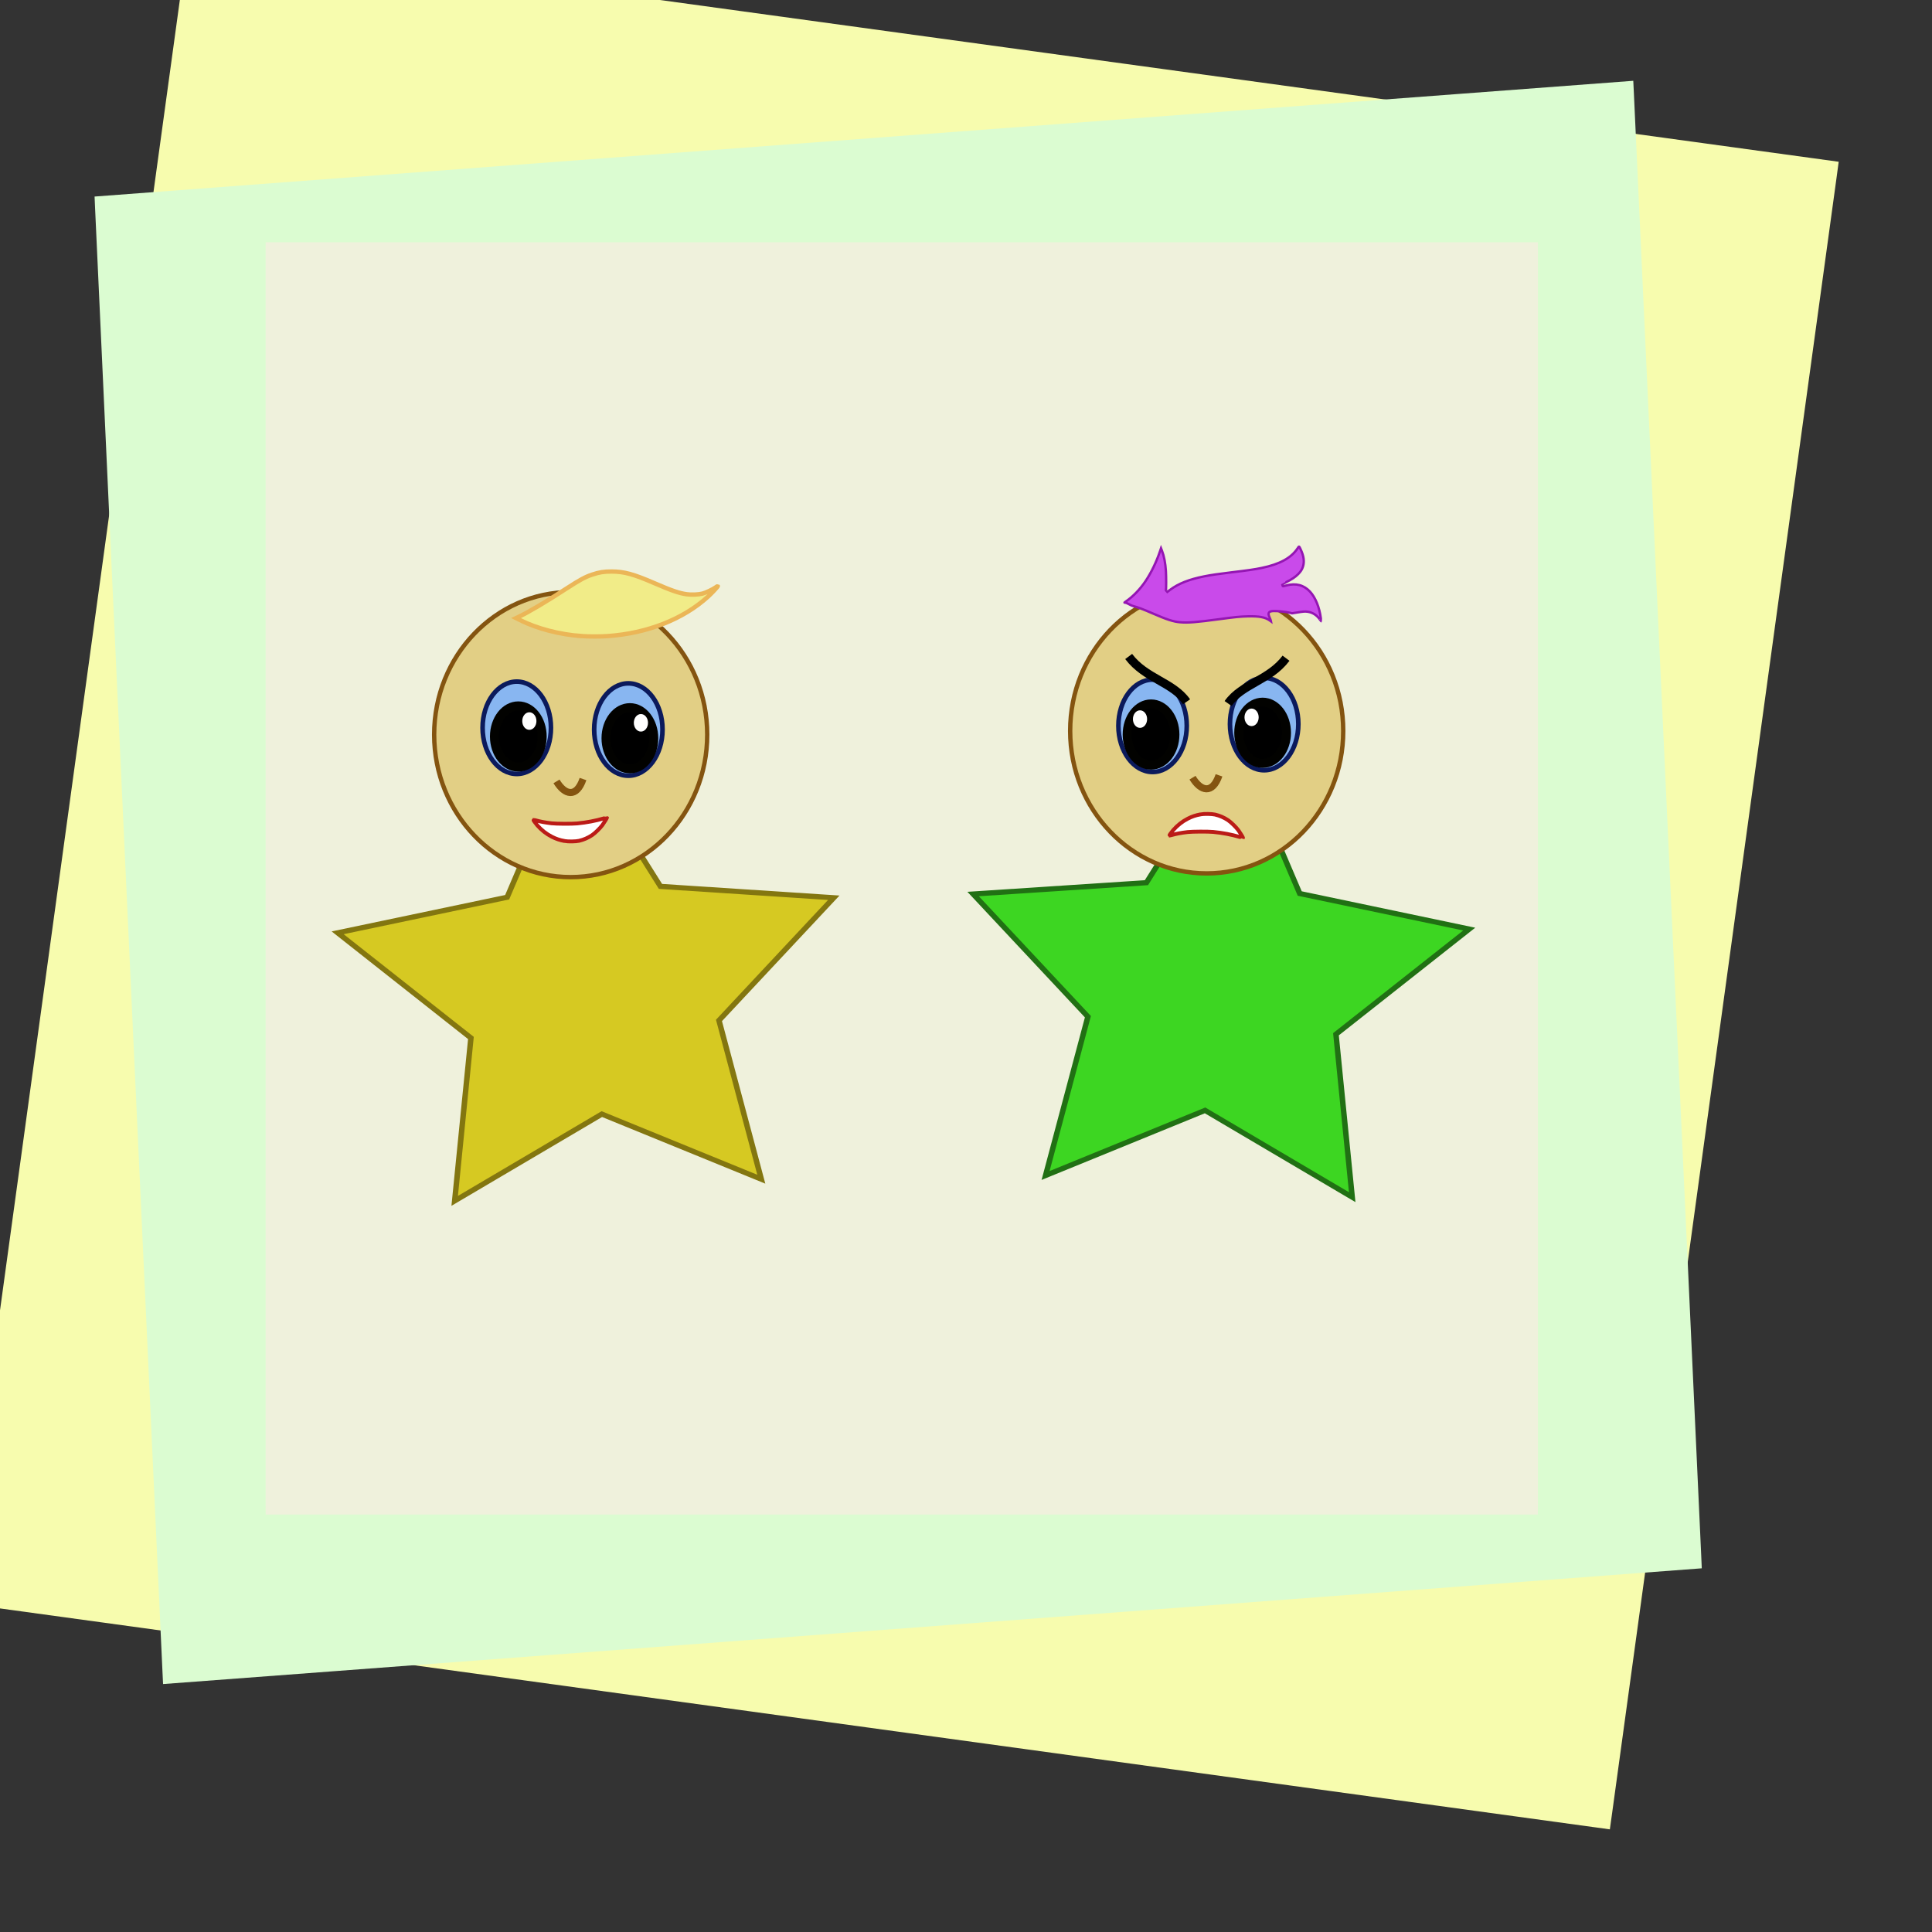 <?xml version="1.0" encoding="UTF-8" standalone="no"?>
<!-- Created with Inkscape (http://www.inkscape.org/) -->

<svg
   xmlns:dc="http://purl.org/dc/elements/1.1/"
   xmlns:cc="http://creativecommons.org/ns#"
   xmlns:rdf="http://www.w3.org/1999/02/22-rdf-syntax-ns#"
   xmlns:svg="http://www.w3.org/2000/svg"
   xmlns="http://www.w3.org/2000/svg"
   xmlns:sodipodi="http://sodipodi.sourceforge.net/DTD/sodipodi-0.dtd"
   xmlns:inkscape="http://www.inkscape.org/namespaces/inkscape"
   width="8.5in"
   height="8.5in"
   id="svg2"
   version="1.1"
   inkscape:version="0.91 r13725"
   sodipodi:docname="little child vefsida.svg">
  <rect width="100%" height="100%" fill="#333333" stroke="none"/>
  <defs
     id="defs4">
    <inkscape:path-effect
       effect="spiro"
       id="path-effect5795"
       is_visible="true" />
    <inkscape:path-effect
       effect="spiro"
       id="path-effect5795-5"
       is_visible="true" />
    <inkscape:path-effect
       effect="spiro"
       id="path-effect5795-5-6"
       is_visible="true" />
    <inkscape:path-effect
       effect="spiro"
       id="path-effect5795-5-6-0"
       is_visible="true" />
    <inkscape:path-effect
       effect="spiro"
       id="path-effect5795-5-6-0-5"
       is_visible="true" />
    <inkscape:path-effect
       effect="spiro"
       id="path-effect5795-5-6-0-5-1"
       is_visible="true" />
    <inkscape:path-effect
       effect="spiro"
       id="path-effect5795-6"
       is_visible="true" />
    <inkscape:path-effect
       effect="spiro"
       id="path-effect5795-5-3"
       is_visible="true" />
    <inkscape:path-effect
       effect="spiro"
       id="path-effect5795-5-3-7"
       is_visible="true" />
    <inkscape:path-effect
       effect="spiro"
       id="path-effect5795-6-9"
       is_visible="true" />
    <inkscape:path-effect
       effect="spiro"
       id="path-effect5795-6-9-7"
       is_visible="true" />
    <inkscape:path-effect
       effect="spiro"
       id="path-effect5795-6-9-7-2"
       is_visible="true" />
    <inkscape:path-effect
       effect="spiro"
       id="path-effect5795-6-9-7-2-4"
       is_visible="true" />
    <inkscape:path-effect
       effect="spiro"
       id="path-effect5795-61"
       is_visible="true" />
    <inkscape:path-effect
       effect="spiro"
       id="path-effect5795-5-3-7-1"
       is_visible="true" />
    <inkscape:path-effect
       effect="spiro"
       id="path-effect5795-5-3-9"
       is_visible="true" />
    <inkscape:path-effect
       effect="spiro"
       id="path-effect5795-5-2"
       is_visible="true" />
    <inkscape:path-effect
       effect="spiro"
       id="path-effect5795-5-6-9"
       is_visible="true" />
    <inkscape:path-effect
       effect="spiro"
       id="path-effect5795-5-6-0-3"
       is_visible="true" />
    <inkscape:path-effect
       effect="spiro"
       id="path-effect5795-5-6-0-5-5"
       is_visible="true" />
    <inkscape:path-effect
       effect="spiro"
       id="path-effect5795-5-6-0-5-1-0"
       is_visible="true" />
    <inkscape:path-effect
       effect="spiro"
       id="path-effect5795-6-6"
       is_visible="true" />
    <inkscape:path-effect
       effect="spiro"
       id="path-effect5795-6-9-7-0"
       is_visible="true" />
    <inkscape:path-effect
       effect="spiro"
       id="path-effect5795-6-9-7-2-8"
       is_visible="true" />
    <inkscape:path-effect
       effect="spiro"
       id="path-effect5795-6-9-7-2-4-9"
       is_visible="true" />
  </defs>
  <sodipodi:namedview
     id="base"
     pagecolor="#ffffff"
     bordercolor="#666666"
     borderopacity="1.0"
     inkscape:pageopacity="0.0"
     inkscape:pageshadow="2"
     inkscape:zoom="0.69296465"
     inkscape:cx="-21.734337"
     inkscape:cy="345.24415"
     inkscape:document-units="px"
     inkscape:current-layer="layer1"
     showgrid="false"
     inkscape:window-width="1920"
     inkscape:window-height="1017"
     inkscape:window-x="-8"
     inkscape:window-y="-8"
     inkscape:window-maximized="1"
     units="in"
     showguides="true"
     inkscape:guide-bbox="true">
    <sodipodi:guide
       position="379.529,204.917"
       orientation="1,0"
       id="guide3414" />
    <sodipodi:guide
       position="717.208,388.187"
       orientation="0,1"
       id="guide3416" />
    <inkscape:grid
       type="xygrid"
       id="grid3422" />
  </sodipodi:namedview>
  <g
     inkscape:label="Layer 1"
     inkscape:groupmode="layer"
     id="layer1"
     transform="translate(0,-287.362)">
    <rect
       inkscape:export-ydpi="90"
       inkscape:export-xdpi="90"
       ry="6.986"
       rx="0.016"
       y="246.724"
       x="114.288"
       height="710.719"
       width="703.234"
       id="rect5261-2-2"
       style="fill:#f7fcae;fill-opacity:1;fill-rule:nonzero;stroke:none"
       transform="matrix(0.991,0.136,-0.136,0.991,0,0)" />
    <rect
       inkscape:export-ydpi="90"
       inkscape:export-xdpi="90"
       transform="matrix(0.997,-0.075,0.046,0.999,0,0)"
       ry="5.414"
       rx="0.013"
       y="372.465"
       x="22.868"
       height="628.895"
       width="651.869"
       id="rect6031-9"
       style="fill:#dbfcd1;fill-opacity:1;fill-rule:nonzero;stroke:none" />
    <rect
       inkscape:export-ydpi="90"
       inkscape:export-xdpi="90"
       ry="4.022"
       rx="0.018"
       y="389.676"
       x="112.185"
       height="537.358"
       width="537.358"
       id="rect5261-4"
       style="fill:#eff1dc;fill-opacity:1;fill-rule:nonzero;stroke:none;stroke-width:0;stroke-linecap:square;stroke-linejoin:miter;stroke-miterlimit:4;stroke-dasharray:none;stroke-opacity:1" />
    <path
       sodipodi:type="star"
       style="fill:#d6c922;fill-opacity:1;fill-rule:nonzero;stroke:#837610;stroke-width:2;stroke-linecap:square;stroke-linejoin:miter;stroke-miterlimit:4;stroke-dasharray:none;stroke-opacity:1"
       id="path2987-1-4"
       sodipodi:sides="5"
       sodipodi:cx="166.43285"
       sodipodi:cy="503.79074"
       sodipodi:r1="95.487183"
       sodipodi:r2="47.743591"
       sodipodi:arg1="0.85843873"
       sodipodi:arg2="1.4867573"
       inkscape:flatsided="false"
       inkscape:rounded="0"
       inkscape:randomized="0"
       d="m 228.845,576.058 -58.405,-24.692 -53.451,34.114 5.435,-63.176 -48.962,-40.293 61.764,-14.353 23.191,-59.017 32.737,54.306 63.295,3.819 -41.531,47.916 z"
       inkscape:transform-center-x="2.7562393"
       inkscape:transform-center-y="-8.0788221"
       transform="matrix(1.157,0.01,-0.009,1.09,61.955,155.218)"
       inkscape:export-filename="C:\Users\Notandi\Documents\Gogn\2016\TheLittleChild\03.png"
       inkscape:export-xdpi="29"
       inkscape:export-ydpi="29" />
    <ellipse
       style="fill:#e2cf85;fill-opacity:1;fill-rule:nonzero;stroke:#845410;stroke-width:1.848;stroke-linecap:square;stroke-linejoin:miter;stroke-miterlimit:4;stroke-dasharray:none;stroke-opacity:1"
       id="path2985-7-5"
       inkscape:export-filename="C:\Users\Notandi\Documents\Gogn\2016\TheLittleChild\03.png"
       inkscape:export-xdpi="29"
       inkscape:export-ydpi="29"
       cx="241.039"
       cy="597.632"
       rx="57.667"
       ry="60.197" />
    <path
       style="fill:none;stroke:#845410;stroke-width:2.994;stroke-linecap:butt;stroke-linejoin:miter;stroke-miterlimit:4;stroke-dasharray:none;stroke-opacity:1"
       d="m 235.045,617.393 c 3.445,5.717 8.395,7.143 11.198,-0.994"
       id="path2989-40-2-2"
       inkscape:connector-curvature="0"
       inkscape:export-filename="C:\Users\Notandi\Documents\Gogn\2016\TheLittleChild\03.png"
       inkscape:export-xdpi="29"
       inkscape:export-ydpi="29"
       sodipodi:nodetypes="cc" />
    <g
       id="g4373"
       transform="matrix(-1.078,0,0,1.078,632.365,28.596)">
      <ellipse
         ry="18.094"
         rx="13.395"
         cy="525.875"
         cx="340.425"
         inkscape:export-ydpi="29"
         inkscape:export-xdpi="29"
         inkscape:export-filename="C:\Users\Notandi\Documents\Gogn\2016\TheLittleChild\03.png"
         id="path3759-1-8-2"
         style="fill:#88b6f1;fill-opacity:1;fill-rule:nonzero;stroke:#0b1a5c;stroke-width:1.806;stroke-linecap:square;stroke-linejoin:miter;stroke-miterlimit:4;stroke-dasharray:none;stroke-opacity:1" />
      <ellipse
         ry="11.987"
         rx="9.348"
         cy="529.286"
         cx="339.822"
         inkscape:export-ydpi="29"
         inkscape:export-xdpi="29"
         inkscape:export-filename="C:\Users\Notandi\Documents\Gogn\2016\TheLittleChild\03.png"
         id="path3759-1-8-2-2"
         style="fill:#000000;fill-opacity:1;fill-rule:nonzero;stroke:#020200;stroke-width:3.53;stroke-linecap:square;stroke-linejoin:miter;stroke-miterlimit:4;stroke-dasharray:none;stroke-opacity:1" />
      <ellipse
         ry="2.997"
         rx="2.337"
         cy="523.24"
         cx="335.5"
         inkscape:export-ydpi="29"
         inkscape:export-xdpi="29"
         inkscape:export-filename="C:\Users\Notandi\Documents\Gogn\2016\TheLittleChild\03.png"
         id="path3759-1-8-2-2-5"
         style="fill:#ffffff;fill-opacity:1;fill-rule:nonzero;stroke:#ffffff;stroke-width:0.883;stroke-linecap:square;stroke-linejoin:miter;stroke-miterlimit:4;stroke-dasharray:none;stroke-opacity:1" />
      <ellipse
         ry="18.094"
         rx="13.395"
         cy="525.186"
         cx="384.139"
         inkscape:export-ydpi="29"
         inkscape:export-xdpi="29"
         inkscape:export-filename="C:\Users\Notandi\Documents\Gogn\2016\TheLittleChild\03.png"
         id="path3759-1-8-2-1"
         style="fill:#88b6f1;fill-opacity:1;fill-rule:nonzero;stroke:#0b1a5c;stroke-width:1.806;stroke-linecap:square;stroke-linejoin:miter;stroke-miterlimit:4;stroke-dasharray:none;stroke-opacity:1" />
      <ellipse
         ry="11.987"
         rx="9.348"
         cy="528.598"
         cx="383.536"
         inkscape:export-ydpi="29"
         inkscape:export-xdpi="29"
         inkscape:export-filename="C:\Users\Notandi\Documents\Gogn\2016\TheLittleChild\03.png"
         id="path3759-1-8-2-2-6"
         style="fill:#000000;fill-opacity:1;fill-rule:nonzero;stroke:#020200;stroke-width:3.53;stroke-linecap:square;stroke-linejoin:miter;stroke-miterlimit:4;stroke-dasharray:none;stroke-opacity:1" />
      <ellipse
         ry="2.997"
         rx="2.337"
         cy="522.551"
         cx="379.214"
         inkscape:export-ydpi="29"
         inkscape:export-xdpi="29"
         inkscape:export-filename="C:\Users\Notandi\Documents\Gogn\2016\TheLittleChild\03.png"
         id="path3759-1-8-2-2-5-0"
         style="fill:#ffffff;fill-opacity:1;fill-rule:nonzero;stroke:#ffffff;stroke-width:0.883;stroke-linecap:square;stroke-linejoin:miter;stroke-miterlimit:4;stroke-dasharray:none;stroke-opacity:1" />
    </g>
    <path
       style="fill:#f1ec88;fill-opacity:1;stroke:#ebb657;stroke-width:1.838;stroke-miterlimit:4;stroke-dasharray:none;stroke-opacity:1"
       d="m 245.572,556.017 c -9.144,-0.65 -18.72,-3.141 -25.873,-6.731 l -1.742,-0.874 1.211,-0.581 c 4.465,-2.142 11.351,-6.228 20.385,-12.095 5.314,-3.452 7.665,-4.718 10.539,-5.679 3.025,-1.011 4.941,-1.317 8.209,-1.312 5.292,0.008 9.267,1.093 18.21,4.972 7.076,3.07 10.41,4.21 13.569,4.641 1.963,0.268 4.957,0.143 6.586,-0.275 1.407,-0.361 4.375,-1.759 5.56,-2.618 0.481,-0.349 0.91,-0.599 0.954,-0.556 0.125,0.125 -2.542,2.99 -4.128,4.434 -10.525,9.581 -25.637,15.512 -42.518,16.686 -2.936,0.204 -7.988,0.198 -10.961,-0.013 l 0,-10e-6 z"
       id="path4407"
       inkscape:connector-curvature="0" />
    <path
       style="fill:#ffffff;fill-opacity:1;stroke:#bb1b17;stroke-width:1.62;stroke-miterlimit:4;stroke-dasharray:none;stroke-opacity:1"
       d="m 238.464,642.578 c -2.041,-0.377 -3.624,-0.907 -5.362,-1.795 -2.371,-1.212 -4.39,-2.796 -6.2,-4.866 -0.762,-0.871 -1.752,-2.273 -1.634,-2.312 0.054,-0.018 0.511,0.088 1.016,0.234 1.836,0.533 4.02,0.943 6.704,1.256 1.975,0.231 8.646,0.263 10.797,0.052 3.971,-0.389 7.786,-1.114 11.3,-2.146 0.675,-0.198 1.247,-0.34 1.272,-0.316 0.073,0.073 -1.24,2.22 -1.938,3.167 -0.957,1.299 -3.158,3.448 -4.327,4.226 -1.758,1.169 -3.538,1.943 -5.527,2.406 -1.354,0.315 -4.632,0.366 -6.101,0.094 z"
       id="path4493"
       inkscape:connector-curvature="0" />
    <path
       sodipodi:type="star"
       style="fill:#3dd622;fill-opacity:1;fill-rule:nonzero;stroke:#217014;stroke-width:2;stroke-linecap:square;stroke-linejoin:miter;stroke-miterlimit:4;stroke-dasharray:none;stroke-opacity:1"
       id="path2987-1-4-4"
       sodipodi:sides="5"
       sodipodi:cx="166.43285"
       sodipodi:cy="503.79074"
       sodipodi:r1="95.487183"
       sodipodi:r2="47.743591"
       sodipodi:arg1="0.85843873"
       sodipodi:arg2="1.4867573"
       inkscape:flatsided="false"
       inkscape:rounded="0"
       inkscape:randomized="0"
       d="m 228.845,576.058 -58.405,-24.692 -53.451,34.114 5.435,-63.176 -48.962,-40.293 61.764,-14.353 23.191,-59.017 32.737,54.306 63.295,3.819 -41.531,47.916 z"
       inkscape:transform-center-x="-2.7562381"
       inkscape:transform-center-y="-8.0788188"
       transform="matrix(-1.157,0.01,0.009,1.09,701.201,153.648)"
       inkscape:export-filename="C:\Users\Notandi\Documents\Gogn\2016\TheLittleChild\03.png"
       inkscape:export-xdpi="29"
       inkscape:export-ydpi="29" />
    <ellipse
       style="fill:#e2cf85;fill-opacity:1;fill-rule:nonzero;stroke:#845410;stroke-width:1.848;stroke-linecap:square;stroke-linejoin:miter;stroke-miterlimit:4;stroke-dasharray:none;stroke-opacity:1"
       id="path2985-7-5-2"
       inkscape:export-filename="C:\Users\Notandi\Documents\Gogn\2016\TheLittleChild\03.png"
       inkscape:export-xdpi="29"
       inkscape:export-ydpi="29"
       cx="509.662"
       cy="596.062"
       rx="57.667"
       ry="60.197" />
    <path
       style="fill:none;stroke:#845410;stroke-width:2.994;stroke-linecap:butt;stroke-linejoin:miter;stroke-miterlimit:4;stroke-dasharray:none;stroke-opacity:1"
       d="m 503.669,615.824 c 3.445,5.717 8.395,7.143 11.198,-0.994"
       id="path2989-40-2-2-6"
       inkscape:connector-curvature="0"
       inkscape:export-filename="C:\Users\Notandi\Documents\Gogn\2016\TheLittleChild\03.png"
       inkscape:export-xdpi="29"
       inkscape:export-ydpi="29"
       sodipodi:nodetypes="cc" />
    <g
       id="g4373-9"
       transform="matrix(1.078,0,0,1.078,119.828,27.026)">
      <ellipse
         ry="18.094"
         rx="13.395"
         cy="525.875"
         cx="340.425"
         inkscape:export-ydpi="29"
         inkscape:export-xdpi="29"
         inkscape:export-filename="C:\Users\Notandi\Documents\Gogn\2016\TheLittleChild\03.png"
         id="path3759-1-8-2-7"
         style="fill:#88b6f1;fill-opacity:1;fill-rule:nonzero;stroke:#0b1a5c;stroke-width:1.806;stroke-linecap:square;stroke-linejoin:miter;stroke-miterlimit:4;stroke-dasharray:none;stroke-opacity:1" />
      <ellipse
         ry="11.987"
         rx="9.348"
         cy="529.286"
         cx="339.822"
         inkscape:export-ydpi="29"
         inkscape:export-xdpi="29"
         inkscape:export-filename="C:\Users\Notandi\Documents\Gogn\2016\TheLittleChild\03.png"
         id="path3759-1-8-2-2-3"
         style="fill:#000000;fill-opacity:1;fill-rule:nonzero;stroke:#020200;stroke-width:3.53;stroke-linecap:square;stroke-linejoin:miter;stroke-miterlimit:4;stroke-dasharray:none;stroke-opacity:1" />
      <ellipse
         ry="2.997"
         rx="2.337"
         cy="523.24"
         cx="335.5"
         inkscape:export-ydpi="29"
         inkscape:export-xdpi="29"
         inkscape:export-filename="C:\Users\Notandi\Documents\Gogn\2016\TheLittleChild\03.png"
         id="path3759-1-8-2-2-5-51"
         style="fill:#ffffff;fill-opacity:1;fill-rule:nonzero;stroke:#ffffff;stroke-width:0.883;stroke-linecap:square;stroke-linejoin:miter;stroke-miterlimit:4;stroke-dasharray:none;stroke-opacity:1" />
      <ellipse
         ry="18.094"
         rx="13.395"
         cy="525.186"
         cx="384.139"
         inkscape:export-ydpi="29"
         inkscape:export-xdpi="29"
         inkscape:export-filename="C:\Users\Notandi\Documents\Gogn\2016\TheLittleChild\03.png"
         id="path3759-1-8-2-1-6"
         style="fill:#88b6f1;fill-opacity:1;fill-rule:nonzero;stroke:#0b1a5c;stroke-width:1.806;stroke-linecap:square;stroke-linejoin:miter;stroke-miterlimit:4;stroke-dasharray:none;stroke-opacity:1" />
      <ellipse
         ry="11.987"
         rx="9.348"
         cy="528.598"
         cx="383.536"
         inkscape:export-ydpi="29"
         inkscape:export-xdpi="29"
         inkscape:export-filename="C:\Users\Notandi\Documents\Gogn\2016\TheLittleChild\03.png"
         id="path3759-1-8-2-2-6-0"
         style="fill:#000000;fill-opacity:1;fill-rule:nonzero;stroke:#020200;stroke-width:3.53;stroke-linecap:square;stroke-linejoin:miter;stroke-miterlimit:4;stroke-dasharray:none;stroke-opacity:1" />
      <ellipse
         ry="2.997"
         rx="2.337"
         cy="522.551"
         cx="379.214"
         inkscape:export-ydpi="29"
         inkscape:export-xdpi="29"
         inkscape:export-filename="C:\Users\Notandi\Documents\Gogn\2016\TheLittleChild\03.png"
         id="path3759-1-8-2-2-5-0-9"
         style="fill:#ffffff;fill-opacity:1;fill-rule:nonzero;stroke:#ffffff;stroke-width:0.883;stroke-linecap:square;stroke-linejoin:miter;stroke-miterlimit:4;stroke-dasharray:none;stroke-opacity:1" />
    </g>
    <path
       style="fill:#ffffff;fill-opacity:1;stroke:#bb1b17;stroke-width:1.62;stroke-miterlimit:4;stroke-dasharray:none;stroke-opacity:1"
       d="m 507.087,631.31 c -2.041,0.377 -3.624,0.907 -5.362,1.795 -2.371,1.212 -4.39,2.796 -6.2,4.866 -0.762,0.871 -1.752,2.273 -1.634,2.312 0.054,0.018 0.511,-0.088 1.016,-0.234 1.836,-0.533 4.02,-0.943 6.704,-1.256 1.975,-0.231 8.646,-0.263 10.797,-0.052 3.971,0.389 7.786,1.114 11.3,2.146 0.675,0.198 1.247,0.34 1.272,0.316 0.073,-0.073 -1.24,-2.22 -1.938,-3.167 -0.957,-1.299 -3.158,-3.448 -4.327,-4.226 -1.758,-1.169 -3.538,-1.943 -5.527,-2.406 -1.354,-0.315 -4.632,-0.366 -6.101,-0.094 z"
       id="path4493-9"
       inkscape:connector-curvature="0" />
    <path
       style="fill:#c94aea;fill-opacity:1;stroke:#9415b3;stroke-width:0.991;stroke-miterlimit:4;stroke-dasharray:none;stroke-opacity:1"
       d="m 498.44,550.184 c -2.813,-0.231 -5.653,-1.148 -11.631,-3.754 -4.076,-1.777 -6.247,-2.596 -8.196,-3.088 -0.38,-0.096 -1.068,-0.392 -1.529,-0.657 -0.956,-0.55 -1.549,-0.782 -2,-0.782 -0.287,0 -0.25,-0.043 0.433,-0.508 2.975,-2.023 6.001,-5.15 8.309,-8.587 2.426,-3.612 4.585,-8.079 6.152,-12.729 l 0.387,-1.147 0.409,1.041 c 0.865,2.204 1.45,5.213 1.657,8.535 0.157,2.521 0.146,7.943 -0.016,7.998 -0.075,0.025 0.023,0.205 0.245,0.447 l 0.371,0.405 1.186,-0.89 c 3.494,-2.621 7.993,-4.402 14.324,-5.671 2.873,-0.576 6.183,-1.064 11.535,-1.702 7.175,-0.855 9.736,-1.227 12.81,-1.862 7.67,-1.584 12.471,-4.214 15.188,-8.32 0.639,-0.966 0.583,-0.989 1.29,0.513 1.317,2.8 1.628,5.138 0.962,7.238 -0.383,1.208 -0.938,2.079 -2.025,3.179 -1.197,1.211 -2.717,2.23 -5.023,3.367 -0.95,0.468 -1.728,0.877 -1.728,0.907 0,0.031 0.057,0.244 0.126,0.475 0.143,0.476 0.006,0.471 1.581,0.052 4.072,-1.085 7.431,-0.213 10.042,2.608 2.289,2.472 3.969,6.585 4.567,11.18 0.091,0.696 0.148,1.283 0.126,1.304 -0.021,0.021 -0.221,-0.237 -0.444,-0.573 -1.298,-1.954 -3.142,-3.148 -5.306,-3.437 -1.113,-0.148 -1.755,-0.099 -4.495,0.346 l -2.043,0.331 -1.146,-0.281 c -1.465,-0.359 -5.229,-0.745 -6.674,-0.684 -2.113,0.089 -2.543,0.796 -1.656,2.721 0.237,0.514 0.462,1.092 0.5,1.284 l 0.07,0.349 -0.53,-0.38 c -1.904,-1.368 -4.496,-1.855 -9.224,-1.733 -3.235,0.084 -5.313,0.289 -11.965,1.184 -9.939,1.337 -13.245,1.6 -16.637,1.321 z"
       id="path4688"
       inkscape:connector-curvature="0" />
    <path
       style="fill:none;fill-rule:evenodd;stroke:#000000;stroke-width:3.645;stroke-linecap:butt;stroke-linejoin:miter;stroke-miterlimit:4;stroke-dasharray:none;stroke-opacity:1"
       d="m 476.703,564.63 c 7.01,9.368 18.653,10.852 24.451,19.136"
       id="path4690"
       inkscape:connector-curvature="0" />
    <path
       style="fill:none;fill-rule:evenodd;stroke:#000000;stroke-width:3.645;stroke-linecap:butt;stroke-linejoin:miter;stroke-miterlimit:4;stroke-dasharray:none;stroke-opacity:1"
       d="m 543.163,565.362 c -7.01,9.368 -18.653,10.852 -24.451,19.136"
       id="path4690-0"
       inkscape:connector-curvature="0" />
  </g>
</svg>
